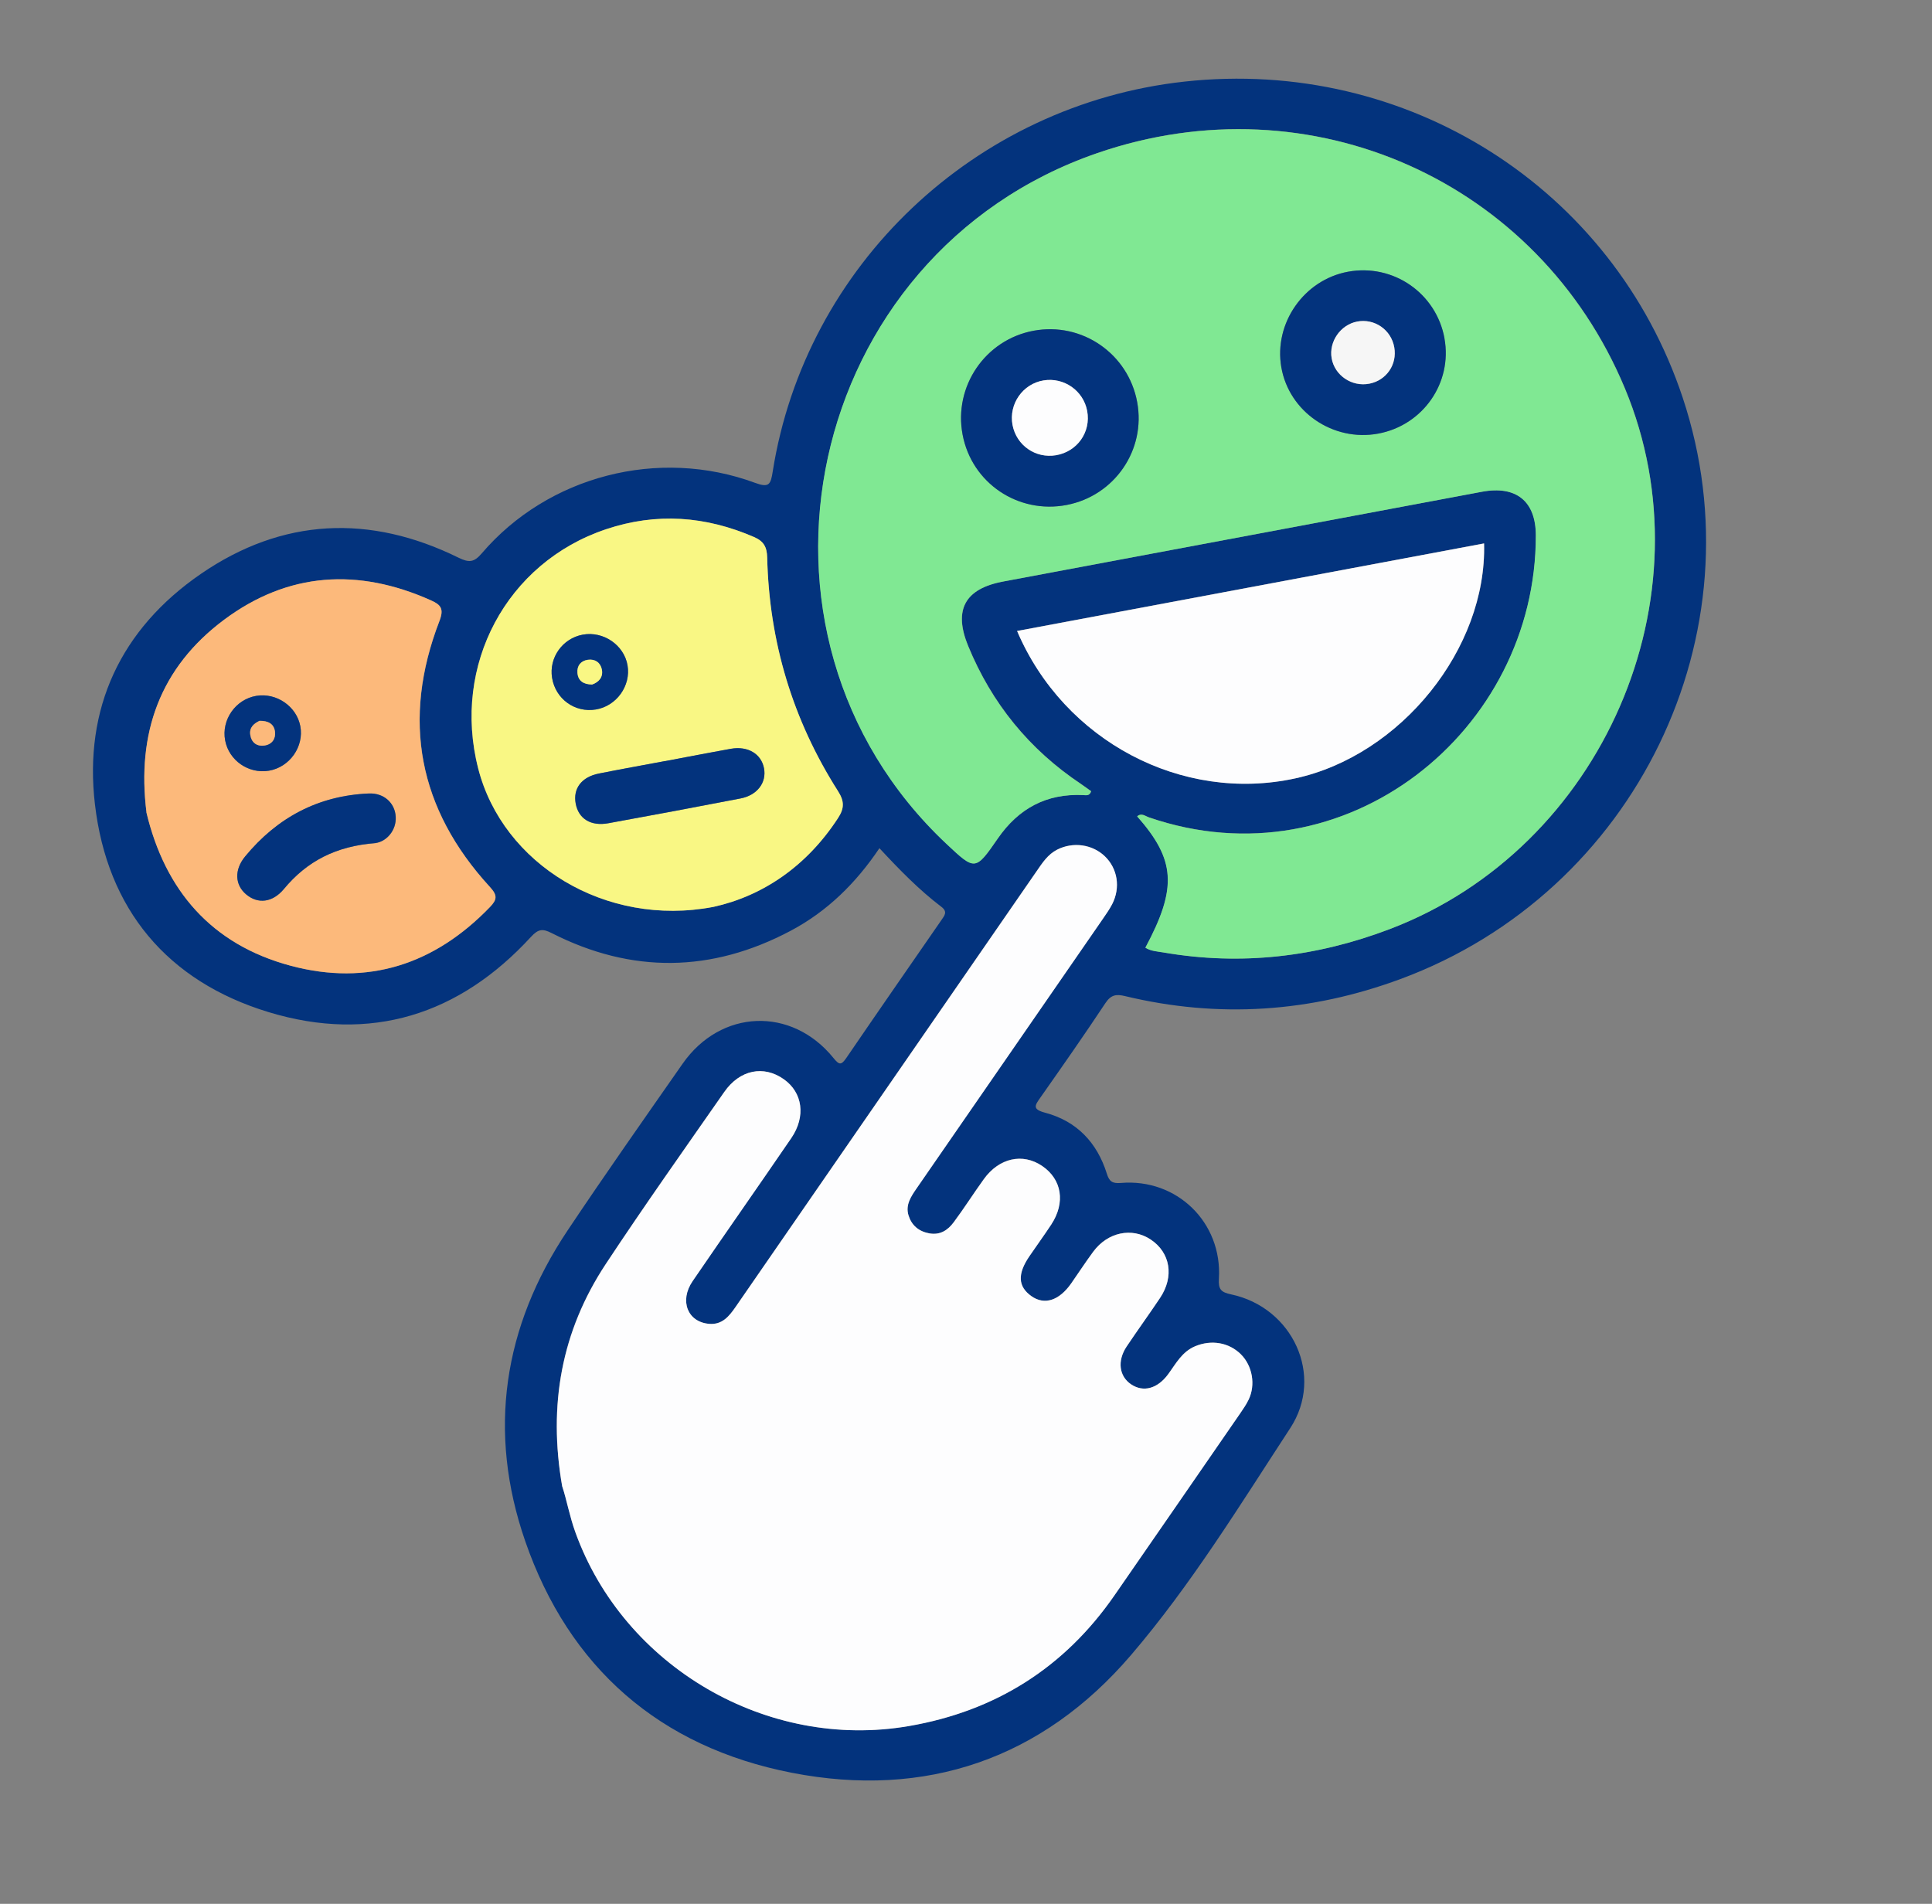 <svg width="69" height="68" viewBox="0 0 69 68" fill="none" xmlns="http://www.w3.org/2000/svg">
<rect x="0" y="0" width="69" height="68" fill="#808080" stroke="none"/>
<g clip-path="url(#clip0_970_558)">
<path d="M31.408 30.295C30.569 31.544 29.542 32.553 28.242 33.243C25.414 34.744 22.558 34.78 19.708 33.33C19.383 33.165 19.229 33.175 18.965 33.461C16.401 36.256 13.233 37.254 9.6 36.153C5.969 35.051 3.829 32.474 3.391 28.732C2.989 25.307 4.303 22.471 7.177 20.496C10.089 18.496 13.211 18.361 16.375 19.919C16.75 20.102 16.927 20.09 17.203 19.768C19.571 16.996 23.52 15.973 26.966 17.246C27.468 17.432 27.525 17.303 27.596 16.848C28.76 9.479 34.826 3.735 42.298 2.915C50.246 2.042 57.601 6.707 60.096 14.202C62.901 22.629 58.418 31.867 50.009 34.972C46.796 36.159 43.518 36.381 40.183 35.579C39.87 35.504 39.681 35.526 39.482 35.824C38.728 36.962 37.944 38.082 37.158 39.201C36.96 39.481 36.858 39.62 37.325 39.743C38.459 40.044 39.181 40.812 39.528 41.915C39.616 42.199 39.722 42.279 40.037 42.252C42.033 42.086 43.653 43.662 43.533 45.668C43.508 46.061 43.61 46.155 43.972 46.233C46.166 46.698 47.304 49.137 46.081 51.008C44.275 53.772 42.539 56.608 40.392 59.117C37.223 62.819 33.062 64.253 28.277 63.319C23.565 62.399 20.321 59.567 18.757 55.044C17.407 51.14 17.963 47.403 20.271 43.949C21.61 41.945 22.999 39.971 24.378 37.995C25.741 36.042 28.267 35.943 29.763 37.785C29.967 38.038 30.041 38.059 30.229 37.783C31.353 36.137 32.49 34.499 33.624 32.86C33.736 32.698 33.851 32.565 33.62 32.389C32.82 31.781 32.121 31.063 31.408 30.295ZM40.908 33.846C41.107 33.973 41.336 33.978 41.558 34.017C44.328 34.497 47.015 34.181 49.637 33.183C57.24 30.289 61.14 21.326 58.034 13.869C54.946 6.455 46.818 2.833 39.187 5.468C28.74 9.073 25.787 22.6 33.801 30.135C34.829 31.101 34.837 31.107 35.639 29.946C36.379 28.878 37.373 28.333 38.691 28.395C38.79 28.4 38.92 28.433 38.971 28.258C38.853 28.173 38.733 28.085 38.611 28.001C36.758 26.765 35.419 25.115 34.578 23.067C34.05 21.779 34.461 21.024 35.831 20.768C41.531 19.699 47.228 18.631 52.927 17.562C54.153 17.332 54.852 17.9 54.854 19.118C54.867 26.091 48.08 31.613 41.036 29.193C40.904 29.148 40.769 29.023 40.616 29.156C41.99 30.711 42.052 31.71 40.912 33.843L40.908 33.846ZM20.081 53.096C20.239 53.566 20.343 54.159 20.548 54.731C22.281 59.53 27.396 62.525 32.46 61.649C35.551 61.116 38.01 59.563 39.795 56.988C41.297 54.82 42.795 52.648 44.294 50.476C44.402 50.319 44.511 50.162 44.591 49.992C44.848 49.463 44.727 48.78 44.317 48.372C43.887 47.944 43.26 47.844 42.688 48.081C42.21 48.279 41.994 48.708 41.715 49.086C41.335 49.599 40.834 49.737 40.396 49.444C39.967 49.157 39.892 48.607 40.234 48.095C40.624 47.511 41.038 46.943 41.427 46.359C41.939 45.59 41.798 44.74 41.094 44.271C40.427 43.825 39.556 44.007 39.039 44.709C38.77 45.077 38.52 45.459 38.261 45.831C37.827 46.453 37.303 46.623 36.836 46.295C36.35 45.953 36.328 45.504 36.768 44.86C37.024 44.484 37.293 44.114 37.543 43.734C38.057 42.951 37.922 42.123 37.217 41.643C36.522 41.172 35.681 41.355 35.135 42.114C34.769 42.622 34.434 43.152 34.059 43.655C33.851 43.937 33.574 44.125 33.177 44.049C32.799 43.977 32.555 43.756 32.447 43.414C32.324 43.034 32.537 42.726 32.747 42.426C34.96 39.227 37.173 36.023 39.383 32.821C39.503 32.648 39.625 32.477 39.718 32.293C40.025 31.701 39.913 31.015 39.453 30.579C39.008 30.156 38.324 30.057 37.757 30.344C37.421 30.514 37.226 30.82 37.02 31.116C34.604 34.614 32.187 38.112 29.771 41.61C28.606 43.297 27.439 44.984 26.276 46.67C26.043 47.008 25.794 47.322 25.325 47.283C24.557 47.219 24.254 46.462 24.735 45.757C25.903 44.049 27.09 42.356 28.258 40.648C28.786 39.876 28.665 39.02 27.99 38.545C27.273 38.039 26.42 38.206 25.864 39.002C24.441 41.042 23.004 43.071 21.634 45.145C20.051 47.539 19.569 50.177 20.078 53.095L20.081 53.096ZM25.47 32.394C27.229 32.008 28.805 30.947 29.93 29.218C30.156 28.87 30.16 28.619 29.93 28.26C28.309 25.715 27.469 22.925 27.399 19.912C27.389 19.548 27.283 19.334 26.928 19.181C25.199 18.431 23.448 18.299 21.643 18.903C18.094 20.091 16.131 23.758 17.078 27.449C17.954 30.869 21.629 33.125 25.468 32.394L25.47 32.394ZM5.231 29.016C5.896 31.8 7.551 33.735 10.381 34.494C13.141 35.232 15.523 34.448 17.5 32.399C17.761 32.128 17.77 31.976 17.498 31.68C14.944 28.894 14.338 25.713 15.694 22.187C15.864 21.746 15.751 21.603 15.389 21.442C12.794 20.282 10.293 20.43 8.001 22.14C5.709 23.851 4.881 26.201 5.234 29.018L5.231 29.016ZM36.326 22.536C38.004 26.469 42.22 28.686 46.267 27.801C50.036 26.976 53.105 23.161 53.005 19.409L36.328 22.536L36.326 22.536Z" fill="#03337D"/>
<path d="M40.907 33.846C42.047 31.713 41.984 30.715 40.612 29.159C40.767 29.026 40.902 29.151 41.032 29.196C48.076 31.617 54.863 26.097 54.85 19.121C54.847 17.901 54.149 17.336 52.923 17.566C47.223 18.634 41.526 19.703 35.827 20.771C34.457 21.028 34.045 21.783 34.574 23.071C35.415 25.119 36.753 26.768 38.606 28.005C38.729 28.088 38.848 28.177 38.967 28.261C38.916 28.437 38.786 28.404 38.687 28.399C37.371 28.336 36.374 28.879 35.635 29.949C34.833 31.11 34.825 31.105 33.797 30.139C25.784 22.601 28.737 9.076 39.182 5.472C46.816 2.836 54.941 6.459 58.03 13.873C61.138 21.329 57.236 30.294 49.632 33.186C47.008 34.184 44.324 34.498 41.554 34.021C41.332 33.984 41.102 33.976 40.903 33.849L40.907 33.846ZM34.378 15.521C34.702 17.25 36.361 18.37 38.097 18.036C39.806 17.706 40.928 16.074 40.614 14.366C40.297 12.634 38.646 11.493 36.916 11.813C35.189 12.132 34.052 13.795 34.378 15.521ZM51.588 12.089C51.294 10.472 49.758 9.41 48.143 9.706C46.571 9.994 45.488 11.542 45.76 13.117C46.035 14.709 47.609 15.787 49.22 15.488C50.819 15.19 51.876 13.674 51.586 12.089L51.588 12.089Z" fill="#80E893"/>
<path d="M20.08 53.097C19.571 50.18 20.056 47.543 21.637 45.147C23.007 43.073 24.446 41.044 25.867 39.004C26.422 38.206 27.274 38.039 27.992 38.547C28.667 39.022 28.788 39.878 28.261 40.65C27.093 42.358 25.905 44.051 24.737 45.759C24.256 46.462 24.557 47.222 25.327 47.285C25.796 47.325 26.045 47.01 26.278 46.672C27.443 44.986 28.608 43.299 29.773 41.612C32.19 38.114 34.606 34.616 37.023 31.118C37.228 30.82 37.423 30.516 37.76 30.346C38.327 30.06 39.012 30.158 39.455 30.581C39.916 31.02 40.025 31.704 39.721 32.295C39.625 32.48 39.503 32.651 39.386 32.823C37.175 36.026 34.964 39.226 32.749 42.428C32.54 42.731 32.329 43.036 32.449 43.416C32.557 43.759 32.802 43.979 33.179 44.051C33.576 44.127 33.851 43.939 34.062 43.657C34.436 43.154 34.771 42.624 35.138 42.116C35.682 41.36 36.524 41.174 37.219 41.645C37.927 42.125 38.059 42.954 37.546 43.737C37.295 44.117 37.028 44.486 36.77 44.862C36.33 45.504 36.354 45.953 36.838 46.297C37.306 46.626 37.829 46.456 38.263 45.833C38.524 45.458 38.772 45.079 39.042 44.712C39.559 44.009 40.427 43.828 41.096 44.273C41.8 44.742 41.944 45.594 41.43 46.361C41.04 46.945 40.626 47.513 40.236 48.097C39.896 48.609 39.969 49.16 40.399 49.447C40.836 49.739 41.337 49.601 41.717 49.089C41.996 48.71 42.212 48.281 42.69 48.083C43.262 47.846 43.889 47.946 44.319 48.374C44.73 48.783 44.851 49.465 44.593 49.994C44.511 50.165 44.402 50.322 44.296 50.478C42.798 52.65 41.299 54.822 39.797 56.991C38.013 59.566 35.553 61.118 32.462 61.651C27.398 62.527 22.283 59.532 20.551 54.733C20.343 54.162 20.239 53.569 20.083 53.099L20.08 53.097Z" fill="#FDFDFE"/>
<path d="M25.469 32.394C21.631 33.125 17.956 30.869 17.079 27.449C16.133 23.758 18.093 20.091 21.645 18.903C23.45 18.299 25.201 18.433 26.93 19.181C27.285 19.334 27.391 19.548 27.4 19.912C27.471 22.925 28.311 25.715 29.931 28.26C30.16 28.62 30.156 28.872 29.931 29.218C28.807 30.947 27.231 32.008 25.472 32.394L25.469 32.394ZM23.744 27.187C22.958 27.334 22.17 27.475 21.385 27.631C20.762 27.755 20.457 28.169 20.561 28.709C20.662 29.247 21.098 29.521 21.727 29.405C23.302 29.119 24.875 28.825 26.444 28.521C27.045 28.406 27.385 27.952 27.284 27.441C27.186 26.93 26.71 26.642 26.102 26.747C25.314 26.886 24.529 27.042 23.742 27.189L23.744 27.187ZM21.28 25.341C22.018 25.219 22.537 24.495 22.412 23.765C22.288 23.039 21.547 22.533 20.811 22.669C20.09 22.802 19.601 23.49 19.717 24.21C19.84 24.964 20.531 25.466 21.28 25.341Z" fill="#F9F784"/>
<path d="M5.231 29.016C4.878 26.199 5.709 23.849 7.998 22.139C10.293 20.428 12.791 20.281 15.386 21.441C15.748 21.602 15.863 21.744 15.691 22.186C14.332 25.712 14.938 28.893 17.495 31.679C17.767 31.975 17.758 32.127 17.496 32.398C15.52 34.447 13.138 35.231 10.378 34.493C7.548 33.736 5.893 31.801 5.228 29.015L5.231 29.016ZM13.419 30.112C13.808 30.056 14.16 29.659 14.135 29.176C14.109 28.688 13.718 28.322 13.176 28.343C11.361 28.417 9.899 29.205 8.757 30.591C8.362 31.07 8.391 31.61 8.795 31.948C9.21 32.298 9.734 32.244 10.142 31.753C10.959 30.765 11.995 30.22 13.422 30.114L13.419 30.112ZM9.604 27.528C10.345 27.403 10.865 26.668 10.726 25.938C10.593 25.23 9.875 24.735 9.156 24.854C8.414 24.977 7.9 25.709 8.041 26.446C8.175 27.163 8.882 27.65 9.604 27.528Z" fill="#FCB97B"/>
<path d="M36.326 22.537L53.002 19.41C53.104 23.162 50.035 26.976 46.264 27.801C42.217 28.687 38.001 26.47 36.324 22.537L36.326 22.537Z" fill="#FDFDFE"/>
<path d="M34.378 15.521C34.054 13.795 35.191 12.132 36.916 11.813C38.646 11.493 40.297 12.634 40.614 14.366C40.928 16.074 39.806 17.706 38.097 18.036C36.359 18.371 34.702 17.25 34.378 15.521ZM38.828 14.678C38.692 13.954 38.001 13.469 37.272 13.587C36.527 13.708 36.022 14.432 36.161 15.178C36.298 15.908 36.982 16.383 37.715 16.26C38.475 16.131 38.966 15.431 38.828 14.678Z" fill="#03337D"/>
<path d="M51.588 12.089C51.876 13.674 50.821 15.19 49.223 15.487C47.611 15.787 46.037 14.709 45.762 13.117C45.49 11.544 46.571 9.994 48.146 9.705C49.761 9.41 51.296 10.472 51.59 12.088L51.588 12.089ZM49.796 12.409C49.684 11.778 49.084 11.363 48.464 11.489C47.872 11.606 47.458 12.207 47.559 12.796C47.665 13.412 48.279 13.828 48.905 13.706C49.515 13.587 49.904 13.022 49.796 12.411L49.796 12.409Z" fill="#03337D"/>
<path d="M23.744 27.187C24.531 27.039 25.316 26.885 26.104 26.744C26.711 26.637 27.187 26.925 27.286 27.438C27.384 27.949 27.047 28.403 26.446 28.518C24.874 28.822 23.301 29.117 21.729 29.403C21.102 29.518 20.666 29.244 20.562 28.706C20.461 28.165 20.767 27.754 21.387 27.629C22.172 27.472 22.96 27.332 23.746 27.184L23.744 27.187Z" fill="#03337D"/>
<path d="M21.28 25.341C20.531 25.466 19.838 24.964 19.717 24.21C19.601 23.49 20.09 22.802 20.811 22.669C21.549 22.533 22.288 23.039 22.412 23.765C22.537 24.495 22.018 25.219 21.28 25.341ZM21.141 24.45C21.393 24.365 21.548 24.181 21.494 23.909C21.447 23.668 21.252 23.527 20.996 23.564C20.742 23.602 20.6 23.779 20.622 24.036C20.648 24.325 20.846 24.442 21.14 24.447L21.141 24.45Z" fill="#03337D"/>
<path d="M13.419 30.112C11.995 30.22 10.959 30.763 10.139 31.752C9.732 32.242 9.208 32.296 8.792 31.946C8.388 31.608 8.359 31.068 8.755 30.589C9.897 29.205 11.359 28.418 13.174 28.341C13.715 28.318 14.106 28.684 14.132 29.174C14.16 29.657 13.805 30.054 13.417 30.11L13.419 30.112Z" fill="#03337D"/>
<path d="M9.604 27.528C8.88 27.65 8.175 27.163 8.041 26.446C7.902 25.709 8.414 24.977 9.156 24.854C9.875 24.735 10.593 25.23 10.726 25.938C10.863 26.668 10.345 27.403 9.604 27.528ZM9.265 25.747C9.07 25.841 8.898 25.982 8.938 26.245C8.982 26.528 9.177 26.67 9.46 26.623C9.72 26.582 9.853 26.381 9.821 26.135C9.786 25.852 9.576 25.739 9.265 25.744L9.265 25.747Z" fill="#03337D"/>
<path d="M38.828 14.678C38.969 15.431 38.475 16.131 37.715 16.26C36.982 16.383 36.301 15.908 36.161 15.178C36.022 14.432 36.525 13.708 37.272 13.587C38.001 13.469 38.694 13.954 38.828 14.678Z" fill="#FDFDFE"/>
<path d="M49.796 12.409C49.903 13.02 49.515 13.585 48.905 13.704C48.281 13.826 47.664 13.409 47.558 12.793C47.457 12.202 47.872 11.604 48.463 11.486C49.086 11.363 49.687 11.777 49.795 12.406L49.796 12.409Z" fill="#F6F6F6"/>
<path d="M21.141 24.45C20.846 24.445 20.649 24.327 20.623 24.038C20.6 23.781 20.742 23.602 20.996 23.566C21.253 23.529 21.447 23.668 21.495 23.912C21.548 24.184 21.393 24.365 21.141 24.452L21.141 24.45Z" fill="#F9F784"/>
<path d="M9.265 25.747C9.577 25.741 9.787 25.855 9.821 26.137C9.851 26.384 9.718 26.582 9.46 26.626C9.177 26.672 8.983 26.53 8.939 26.247C8.898 25.982 9.071 25.843 9.265 25.749L9.265 25.747Z" fill="#FCB97B"/>
</g>
<defs>
<clipPath id="clip0_970_558">
<rect width="58.59" height="57.829" fill="white" transform="translate(0 10.797) rotate(-10.619)"/>
</clipPath>
</defs>
</svg>
